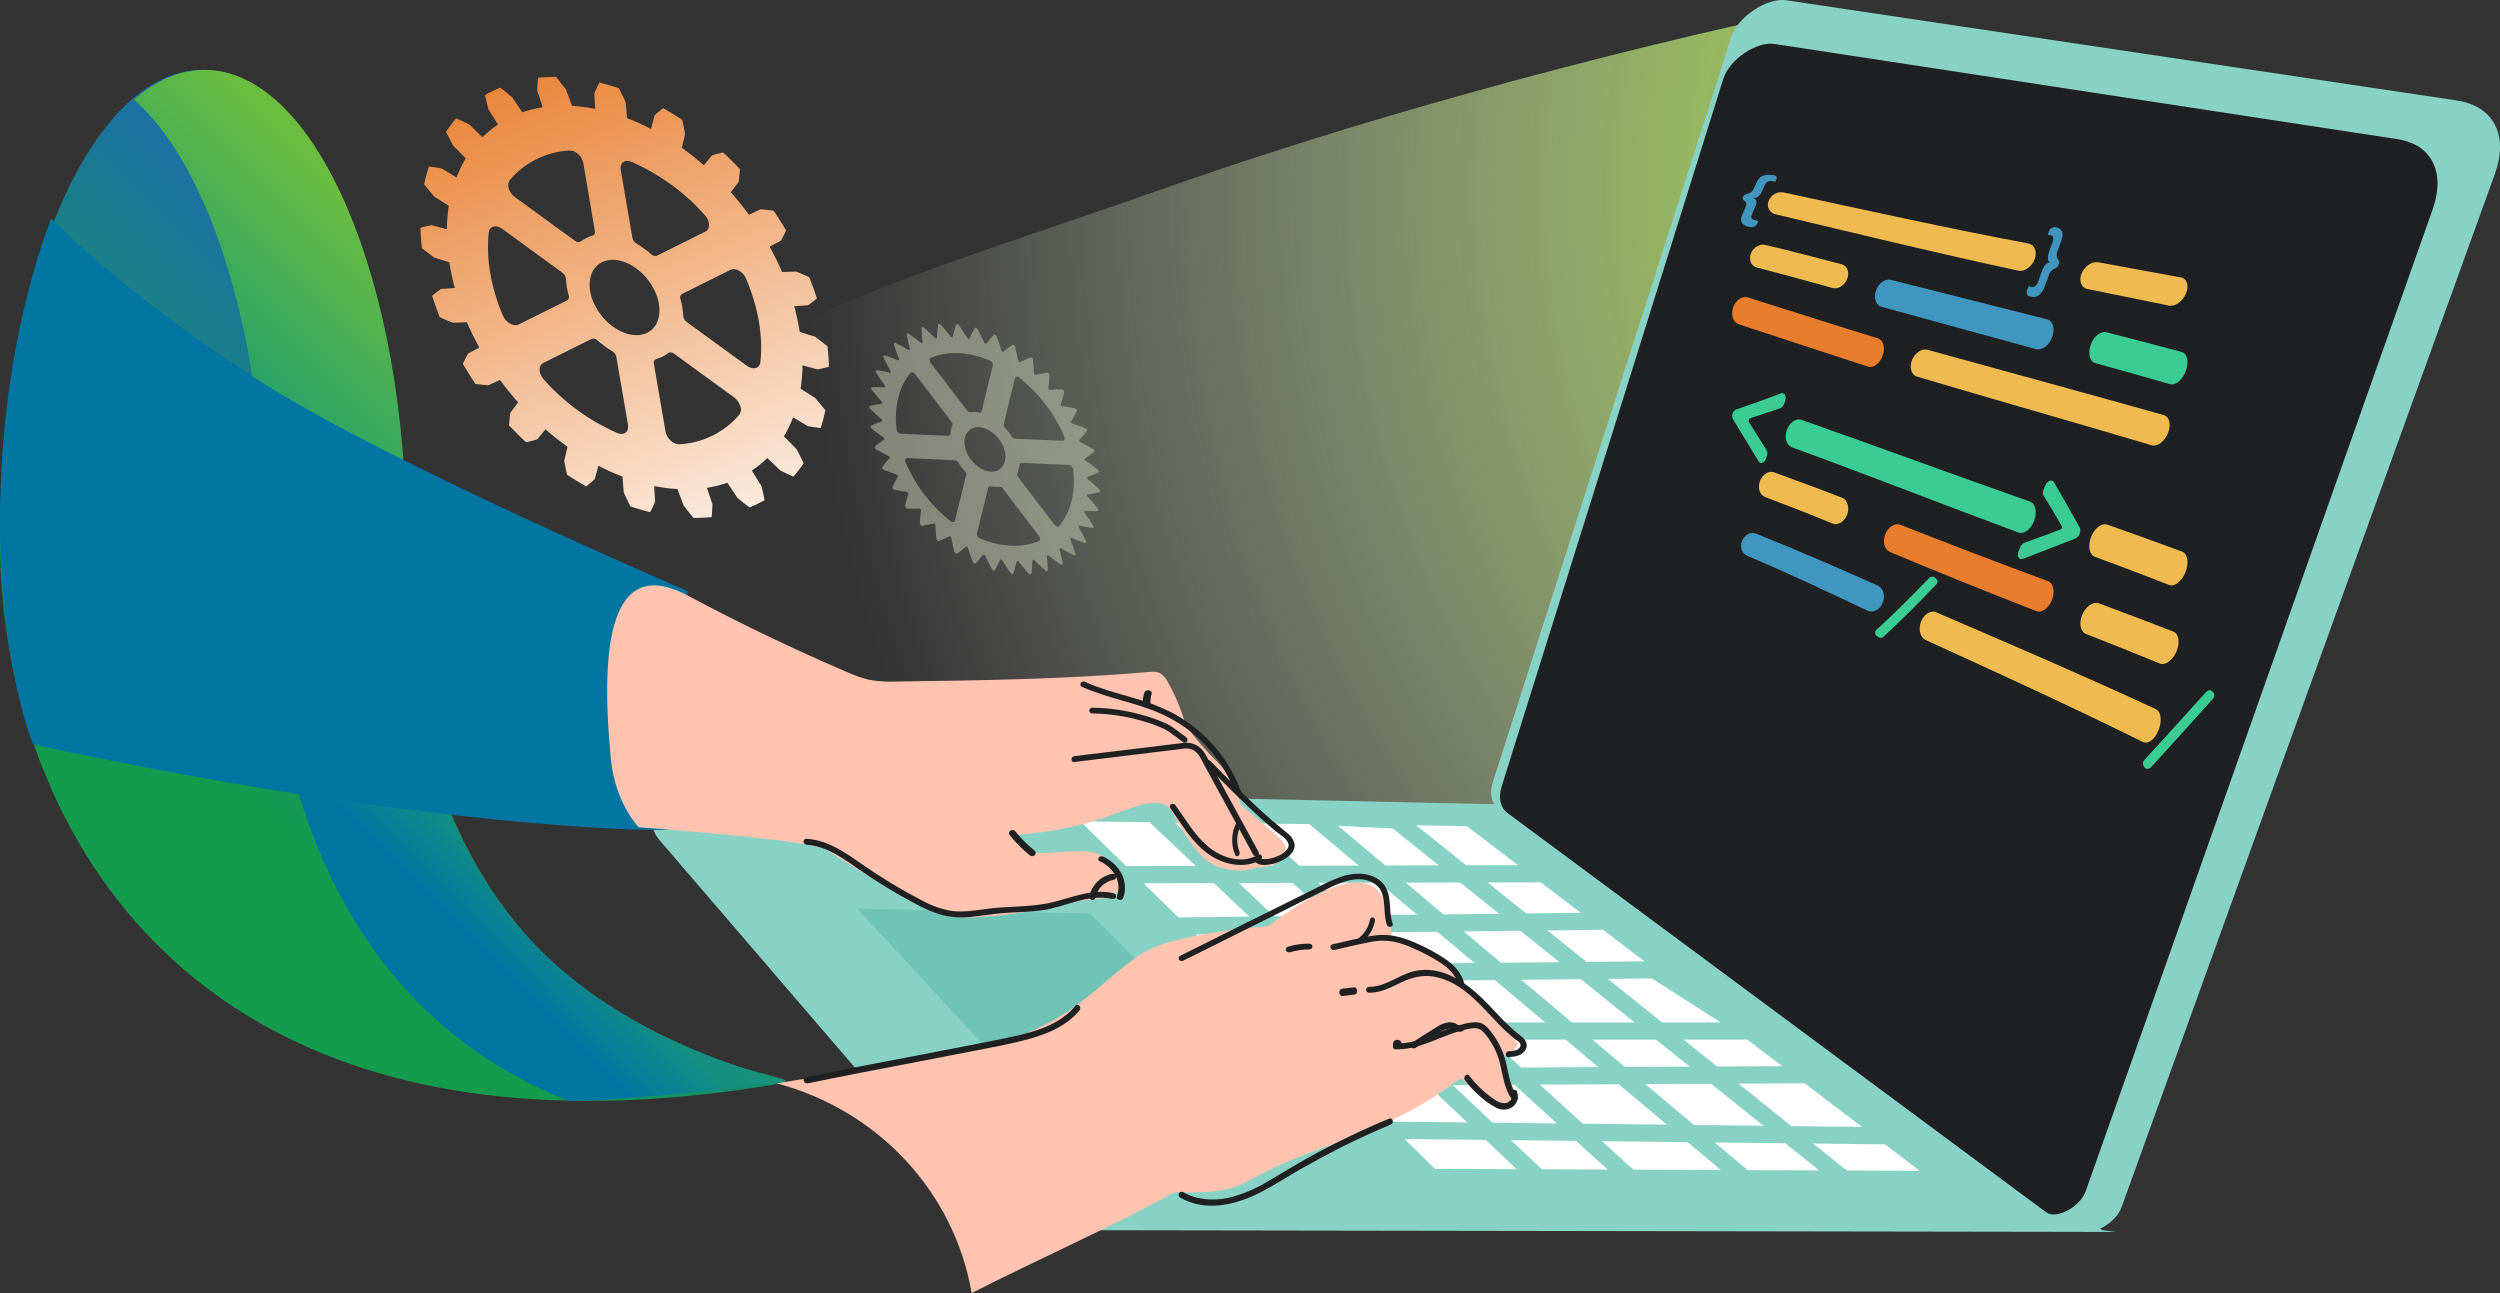 <svg width="290" height="150" viewBox="0 0 290 150" fill="none" xmlns="http://www.w3.org/2000/svg">
<rect x="0" y="0" width="290" height="150" fill="#333333" stroke="none"/>
<g id="laptop ">
<g id="Layer 2">
<path id="Vector" opacity="0.82" d="M210.29 1.014C210.29 1.014 172.896 8.502 134.724 21.967C96.552 35.431 71.467 40.697 79.021 63.144C84.015 77.976 84.274 116.424 101.157 114.053C151.586 106.971 98.103 113.305 98.103 113.305L126.344 132.021L227.856 132.77L210.29 1.014Z" fill="url(#paint0_radial_1388_64350)"/>
<path id="Vector_2" d="M245.463 142.905L123.67 142.7C121.135 142.727 118.625 142.213 116.316 141.195C114.007 140.178 111.956 138.681 110.305 136.81L76.518 97.474C74.298 94.894 76.387 91.142 79.999 91.217L176.818 93.369L243.876 142.7" fill="#87D2C5"/>
<path id="Vector_3" d="M90.987 26.395C90.847 26.182 90.679 25.882 90.495 25.591C90.31 25.3 90.121 25.015 89.984 24.798C89.846 24.582 89.739 24.445 89.739 24.445L88.978 24.346L88.246 24.273L86.885 24.911C86.885 24.911 86.758 24.742 86.567 24.493C86.376 24.245 86.13 23.903 85.859 23.581C85.339 22.924 84.776 22.303 84.776 22.303L85.679 21.101C85.679 21.101 85.743 20.719 85.77 20.374L85.83 19.623L85.536 19.309C85.36 19.119 85.115 18.877 84.874 18.635C84.634 18.392 84.381 18.144 84.19 17.977L83.876 17.688L83.235 17.835C82.911 17.916 82.594 18.015 82.594 18.015L81.65 19.168L81.258 18.832C81.028 18.628 80.707 18.375 80.388 18.12C80.069 17.866 79.737 17.627 79.495 17.443L79.092 17.137L79.472 15.543L79.316 14.732C79.23 14.317 79.138 13.903 79.138 13.903C79.028 13.822 78.914 13.747 78.796 13.678L78.033 13.198C77.477 12.858 76.914 12.539 76.914 12.539C76.914 12.539 76.661 12.735 76.416 12.949L75.933 13.375L75.517 14.959L75.395 14.897C75.294 14.837 75.189 14.783 75.081 14.736C74.819 14.615 74.478 14.438 74.122 14.275C73.766 14.112 73.43 13.974 73.168 13.87L72.734 13.704L72.58 11.865C72.58 11.865 72.395 11.457 72.201 11.051C72.006 10.645 71.802 10.245 71.802 10.245L71.452 10.13C71.238 10.054 70.954 9.968 70.667 9.884C70.381 9.8 70.097 9.718 69.884 9.669L69.519 9.573L69.22 10.207C69.065 10.52 68.946 10.826 68.946 10.826L69.042 12.622L68.626 12.551C68.367 12.493 68.03 12.457 67.693 12.408C67.356 12.359 67.014 12.324 66.77 12.298C66.634 12.28 66.496 12.271 66.354 12.266L65.647 10.373L65.082 9.648C64.791 9.28 64.495 8.913 64.495 8.913C64.495 8.913 64.358 8.908 64.159 8.913L63.455 8.938C62.925 8.967 62.412 9.008 62.412 9.008C62.412 9.008 62.367 9.371 62.352 9.764L62.319 10.518L62.955 12.435L62.85 12.45C62.781 12.459 62.687 12.478 62.571 12.502C62.346 12.551 62.046 12.607 61.745 12.681L60.94 12.905L60.587 13.029L59.422 11.284L58.726 10.704L58.009 10.16L57.736 10.293C57.573 10.376 57.34 10.458 57.127 10.577L56.531 10.873C56.44 10.917 56.353 10.967 56.27 11.024L56.45 11.85L56.644 12.665L57.76 14.442L57.467 14.65C57.293 14.781 57.046 14.943 56.828 15.134C56.524 15.377 56.234 15.636 55.958 15.909L54.448 14.445C54.448 14.445 54.065 14.249 53.695 14.075L52.935 13.731L52.731 13.96C52.58 14.124 52.442 14.298 52.318 14.482C52.177 14.66 52.035 14.84 51.908 15.033L51.739 15.292L52.136 16.067C52.334 16.468 52.548 16.867 52.548 16.867L54.029 18.373L53.838 18.698C53.719 18.888 53.586 19.166 53.451 19.438C53.315 19.71 53.196 19.999 53.105 20.214L52.954 20.573L51.246 19.553L50.498 19.416L49.746 19.319C49.746 19.319 49.699 19.439 49.648 19.632L49.442 20.338C49.311 20.854 49.201 21.383 49.201 21.383C49.201 21.383 49.485 21.749 49.791 22.114C50.097 22.48 50.388 22.821 50.388 22.821L52.063 23.877L52.04 23.989C52.027 24.061 52.011 24.165 52 24.29C51.973 24.541 51.927 24.872 51.898 25.216C51.868 25.56 51.851 25.899 51.845 26.163L51.842 26.591L50.087 26.121C50.087 26.121 49.75 26.184 49.422 26.258L48.771 26.423L48.784 26.791C48.785 27.007 48.813 27.312 48.829 27.604C48.845 27.896 48.869 28.199 48.896 28.422L48.941 28.8L50.368 29.883L52.123 30.426L52.198 30.888C52.237 31.163 52.322 31.534 52.398 31.901C52.473 32.268 52.57 32.648 52.63 32.939C52.662 33.097 52.703 33.254 52.754 33.407L51.145 33.522L50.631 33.903L50.121 34.313C50.121 34.313 50.169 34.47 50.254 34.703C50.339 34.935 50.434 35.244 50.541 35.549C50.772 36.155 50.998 36.783 50.998 36.783C50.998 36.783 51.375 36.965 51.769 37.131L52.524 37.437L54.158 37.385L54.212 37.512C54.248 37.595 54.297 37.71 54.365 37.848C54.495 38.123 54.657 38.499 54.841 38.863C55.025 39.227 55.22 39.582 55.363 39.875L55.613 40.323L54.298 41.014L53.978 41.607C53.818 41.916 53.688 42.214 53.688 42.214L53.909 42.58C54.047 42.796 54.215 43.096 54.405 43.387C54.594 43.677 54.776 43.965 54.916 44.179C55.055 44.393 55.156 44.533 55.156 44.533L55.908 44.626L56.64 44.699L57.993 44.072C57.993 44.072 58.118 44.236 58.308 44.487C58.497 44.739 58.75 45.077 59.02 45.398C59.541 46.056 60.101 46.675 60.101 46.675L59.203 47.876C59.203 47.876 59.139 48.258 59.11 48.606L59.047 49.355L59.377 49.684C59.554 49.873 59.794 50.116 60.039 50.358C60.285 50.6 60.533 50.849 60.721 51.013L61.034 51.303L61.691 51.142C62.016 51.061 62.327 50.957 62.327 50.957L63.276 49.803L63.668 50.139C63.896 50.347 64.217 50.599 64.536 50.854C64.855 51.109 65.186 51.347 65.429 51.532L65.832 51.837L65.452 53.431L65.594 54.237L65.774 55.063C65.885 55.144 65.999 55.219 66.117 55.288L66.877 55.771C67.433 56.111 67.994 56.428 67.994 56.428C67.994 56.428 68.251 56.231 68.501 56.016L68.984 55.59L69.423 54.028L69.543 54.093C69.644 54.154 69.749 54.207 69.857 54.254C70.117 54.377 70.462 54.549 70.818 54.712C71.175 54.875 71.508 55.016 71.77 55.115L72.204 55.285L72.355 57.123C72.355 57.123 72.538 57.533 72.733 57.939L73.134 58.747L73.486 58.86C73.7 58.935 73.987 59.024 74.27 59.101C74.553 59.178 74.843 59.269 75.054 59.321L75.421 59.414L75.719 58.809C75.872 58.494 75.993 58.19 75.993 58.19L75.881 56.382L76.311 56.463C76.569 56.516 76.907 56.557 77.243 56.606C77.58 56.655 77.911 56.682 78.167 56.7C78.422 56.717 78.583 56.731 78.583 56.731L79.29 58.624L79.849 59.35L80.442 60.084C80.442 60.084 80.576 60.087 80.776 60.08L81.506 60.06C82.036 60.032 82.55 59.991 82.55 59.991C82.55 59.991 82.592 59.626 82.612 59.233L82.643 58.48L82.001 56.589L82.107 56.571C82.201 56.562 82.293 56.546 82.384 56.523C82.609 56.473 82.911 56.414 83.213 56.346L84.017 56.121L84.368 55.995L85.538 57.744L86.237 58.322L86.954 58.865L87.233 58.746C87.396 58.663 87.638 58.575 87.842 58.463L88.439 58.166C88.53 58.124 88.617 58.073 88.697 58.013L88.519 57.189L88.323 56.373L87.211 54.59L87.504 54.381C87.681 54.253 87.928 54.091 88.146 53.899C88.451 53.658 88.741 53.399 89.015 53.125L90.514 54.576C90.514 54.576 90.899 54.769 91.267 54.945L92.029 55.287L92.231 55.06C92.341 54.92 92.495 54.727 92.644 54.538C92.792 54.363 92.928 54.179 93.053 53.988L93.223 53.729L92.827 52.92C92.628 52.519 92.414 52.12 92.414 52.12L90.931 50.616L91.12 50.289C91.242 50.102 91.371 49.821 91.507 49.549C91.643 49.278 91.761 48.989 91.855 48.775L92.004 48.415L93.714 49.437L94.448 49.563L95.198 49.658C95.198 49.658 95.245 49.538 95.296 49.345L95.502 48.639C95.633 48.123 95.745 47.592 95.745 47.592C95.745 47.592 95.461 47.23 95.162 46.873C94.862 46.517 94.565 46.167 94.565 46.167L92.866 45.097L92.886 44.983C92.899 44.916 92.915 44.812 92.928 44.684C92.955 44.428 93.001 44.097 93.031 43.758C93.061 43.419 93.078 43.074 93.083 42.811L93.084 42.381L94.841 42.853C94.841 42.853 95.178 42.79 95.506 42.711L96.16 42.548L96.146 42.181C96.145 41.965 96.116 41.662 96.1 41.37C96.084 41.078 96.059 40.775 96.03 40.55L95.986 40.177L95.281 39.612L94.543 39.051L92.768 38.506L92.693 38.044C92.651 37.767 92.571 37.396 92.49 37.029C92.41 36.662 92.315 36.281 92.258 35.991C92.227 35.833 92.188 35.676 92.139 35.522L93.746 35.41L94.259 35.024L94.767 34.617C94.767 34.617 94.722 34.462 94.636 34.225L94.349 33.378C94.118 32.773 93.876 32.158 93.876 32.158C93.876 32.158 93.505 31.976 93.109 31.813L92.353 31.502L90.719 31.554L90.665 31.427C90.634 31.344 90.584 31.228 90.516 31.091C90.383 30.813 90.225 30.439 90.041 30.075C89.857 29.712 89.656 29.352 89.517 29.066L89.266 28.613L90.581 27.922L90.901 27.334C91.059 27.023 91.191 26.723 91.191 26.723L90.987 26.395ZM72.006 19.716C71.891 19.026 72.32 18.563 72.958 18.681C73.05 18.701 73.14 18.729 73.227 18.765C76.504 20.192 79.419 22.308 81.765 24.963C82.293 25.544 82.404 26.335 82.023 26.727C81.968 26.779 81.906 26.823 81.839 26.858L76.205 29.66C76.091 29.699 75.967 29.704 75.85 29.674C75.733 29.645 75.627 29.583 75.545 29.496C75.017 29.027 74.442 28.61 73.828 28.253C73.709 28.181 73.606 28.086 73.526 27.973C73.446 27.861 73.391 27.733 73.363 27.599L72.006 19.716ZM59.021 21.86C58.96 21.697 58.94 21.522 58.962 21.35C58.984 21.178 59.048 21.013 59.147 20.87C59.995 19.87 61.044 19.052 62.229 18.465C63.414 17.878 64.71 17.535 66.037 17.458C66.629 17.407 67.324 17.934 67.589 18.635C67.626 18.731 67.653 18.83 67.668 18.932L69.004 26.807C69.036 26.911 69.027 27.023 68.977 27.12C68.927 27.217 68.841 27.291 68.737 27.328C68.239 27.468 67.774 27.7 67.366 28.011C67.266 28.071 67.148 28.098 67.03 28.087C66.912 28.075 66.802 28.026 66.715 27.947L59.734 22.866C59.394 22.611 59.142 22.26 59.011 21.861L59.021 21.86ZM75.524 32.977C76.979 35.236 76.777 37.753 75.078 38.6C73.379 39.447 70.821 38.303 69.366 36.045C67.911 33.787 68.118 31.269 69.817 30.422C71.525 29.564 74.073 30.714 75.526 32.97L75.524 32.977ZM58.332 36.611C56.934 33.31 56.371 29.954 56.694 26.977C56.757 26.34 57.342 26.081 57.985 26.389C58.078 26.433 58.167 26.485 58.251 26.543L65.247 31.64C65.36 31.721 65.454 31.824 65.522 31.943C65.591 32.062 65.633 32.194 65.645 32.33C65.678 32.983 65.787 33.631 65.969 34.26C66.014 34.363 66.021 34.478 65.988 34.584C65.956 34.691 65.885 34.783 65.79 34.843L60.156 37.645C59.662 37.891 58.903 37.556 58.499 36.901C58.44 36.809 58.388 36.712 58.345 36.611L58.332 36.611ZM72.849 49.288C72.962 49.977 72.538 50.439 71.897 50.318C71.804 50.301 71.713 50.274 71.626 50.237C68.342 48.799 65.422 46.671 63.071 44.005C62.547 43.418 62.434 42.631 62.823 42.24C62.877 42.189 62.938 42.145 63.005 42.111L68.634 39.31C68.749 39.27 68.874 39.265 68.993 39.295C69.111 39.325 69.218 39.389 69.299 39.479C69.832 39.956 70.413 40.38 71.031 40.746C71.152 40.816 71.255 40.911 71.335 41.023C71.415 41.136 71.469 41.264 71.494 41.398L72.849 49.288ZM85.883 47.117C85.944 47.279 85.965 47.454 85.943 47.626C85.921 47.797 85.858 47.961 85.759 48.104C84.908 49.111 83.853 49.935 82.662 50.525C81.47 51.115 80.166 51.459 78.832 51.536C78.239 51.582 77.542 51.052 77.28 50.358C77.247 50.26 77.219 50.161 77.198 50.06L75.849 42.179C75.817 42.075 75.826 41.963 75.874 41.866C75.923 41.768 76.007 41.693 76.111 41.654C76.626 41.517 77.107 41.278 77.523 40.951C77.624 40.89 77.743 40.863 77.862 40.875C77.98 40.887 78.091 40.937 78.177 41.016L85.175 46.111C85.506 46.365 85.748 46.713 85.869 47.107L85.883 47.117ZM86.549 32.345C87.963 35.653 88.532 39.018 88.206 42.005C88.143 42.642 87.558 42.901 86.91 42.594C86.818 42.55 86.731 42.498 86.649 42.439L79.651 37.345C79.54 37.263 79.447 37.16 79.379 37.042C79.311 36.923 79.269 36.792 79.256 36.657C79.225 35.99 79.115 35.328 78.928 34.686C78.882 34.583 78.875 34.468 78.908 34.361C78.941 34.255 79.012 34.163 79.108 34.102L84.737 31.301C85.231 31.056 85.99 31.391 86.393 32.041C86.452 32.132 86.503 32.228 86.545 32.328L86.549 32.345Z" fill="url(#paint1_linear_1388_64350)"/>
<path id="Vector_4" opacity="0.5" d="M122.007 45.216L121.783 45.228C121.757 45.222 121.734 45.21 121.713 45.195C121.692 45.179 121.675 45.159 121.663 45.137C121.626 45.097 121.605 45.046 121.602 44.993L121.637 44.762C121.657 44.623 121.675 44.436 121.694 44.247C121.734 43.869 121.75 43.469 121.75 43.469C121.742 43.408 121.712 43.352 121.665 43.311C121.628 43.264 121.573 43.234 121.513 43.227C121.513 43.227 121.161 43.27 120.817 43.337C120.473 43.404 120.152 43.492 120.152 43.492C120.127 43.492 120.102 43.486 120.08 43.476C120.057 43.466 120.037 43.451 120.02 43.432C119.979 43.396 119.95 43.347 119.937 43.294C119.937 43.294 119.932 42.904 119.905 42.498L119.858 41.934L119.829 41.677C119.808 41.618 119.771 41.567 119.722 41.529C119.672 41.492 119.612 41.469 119.549 41.465L119.35 41.535C119.229 41.586 119.072 41.648 118.921 41.715L118.509 41.907L118.328 42.001C118.305 42.007 118.28 42.006 118.256 42C118.233 41.994 118.212 41.982 118.195 41.966C118.149 41.935 118.115 41.891 118.098 41.839C118.098 41.839 118.029 41.428 117.932 41.013C117.835 40.597 117.729 40.171 117.729 40.171C117.71 40.117 117.674 40.071 117.626 40.039C117.577 40.008 117.52 39.992 117.462 39.995C117.462 39.995 117.18 40.175 116.921 40.373C116.791 40.469 116.662 40.575 116.568 40.655L116.414 40.786C116.394 40.797 116.371 40.802 116.348 40.8C116.325 40.797 116.304 40.788 116.286 40.773C116.238 40.746 116.198 40.705 116.173 40.656C116.173 40.656 116.142 40.553 116.09 40.398C116.038 40.243 115.969 40.031 115.904 39.813C115.839 39.596 115.748 39.389 115.685 39.23L115.582 38.97C115.557 38.919 115.515 38.878 115.462 38.854C115.41 38.831 115.351 38.826 115.295 38.841C115.295 38.841 115.06 39.075 114.847 39.339L114.437 39.857C114.42 39.87 114.4 39.878 114.378 39.88C114.357 39.881 114.336 39.877 114.317 39.867C114.266 39.851 114.223 39.818 114.194 39.774C114.194 39.774 114.007 39.365 113.799 38.955C113.591 38.544 113.361 38.139 113.361 38.139C113.345 38.112 113.325 38.088 113.3 38.069C113.275 38.05 113.246 38.036 113.215 38.028C113.194 38.017 113.168 38.012 113.144 38.016C113.119 38.019 113.096 38.031 113.079 38.048C113.079 38.048 112.896 38.353 112.743 38.654C112.668 38.805 112.58 38.973 112.54 39.081L112.455 39.278C112.442 39.295 112.424 39.307 112.404 39.314C112.383 39.32 112.361 39.321 112.341 39.315C112.29 39.299 112.247 39.266 112.218 39.222L112.066 38.978C111.977 38.83 111.852 38.638 111.721 38.446C111.591 38.254 111.458 38.059 111.357 37.916L111.185 37.675C111.079 37.594 110.964 37.569 110.906 37.649L110.833 37.859C110.793 37.989 110.737 38.15 110.694 38.335C110.59 38.699 110.523 39.043 110.523 39.043C110.517 39.062 110.503 39.078 110.485 39.088C110.467 39.098 110.446 39.102 110.426 39.098C110.401 39.098 110.376 39.093 110.353 39.083C110.33 39.073 110.31 39.059 110.293 39.041C110.293 39.041 110.008 38.682 109.705 38.324C109.553 38.142 109.4 37.968 109.282 37.839L109.083 37.621C109.063 37.601 109.039 37.586 109.012 37.577C108.985 37.568 108.956 37.565 108.927 37.569C108.904 37.568 108.881 37.575 108.862 37.589C108.843 37.603 108.829 37.623 108.823 37.645L108.794 37.885C108.774 38.029 108.755 38.223 108.74 38.411L108.704 38.938L108.696 39.181C108.696 39.202 108.689 39.222 108.676 39.239C108.663 39.255 108.644 39.267 108.624 39.272C108.6 39.276 108.575 39.274 108.552 39.267C108.529 39.26 108.507 39.248 108.489 39.232L108.287 39.029C108.163 38.904 107.996 38.746 107.83 38.594C107.492 38.28 107.136 37.978 107.136 37.978C107.115 37.96 107.09 37.948 107.063 37.943C107.037 37.939 107.009 37.941 106.983 37.95C106.96 37.957 106.939 37.971 106.925 37.99C106.91 38.009 106.901 38.032 106.9 38.056C106.9 38.056 106.909 38.462 106.941 38.863C106.973 39.264 107.027 39.678 107.027 39.678C107.027 39.699 107.02 39.719 107.007 39.736C106.994 39.752 106.975 39.764 106.955 39.769C106.933 39.777 106.91 39.78 106.887 39.777C106.865 39.774 106.844 39.765 106.826 39.751L106.115 39.211C105.952 39.082 105.781 38.961 105.604 38.85L105.384 38.682C105.361 38.67 105.336 38.664 105.31 38.665C105.284 38.665 105.259 38.673 105.237 38.686C105.215 38.697 105.198 38.715 105.186 38.737C105.175 38.758 105.17 38.782 105.173 38.806L105.218 39.066C105.248 39.227 105.289 39.435 105.342 39.635L105.548 40.466C105.554 40.487 105.552 40.509 105.544 40.529C105.536 40.549 105.522 40.566 105.504 40.578C105.487 40.592 105.466 40.6 105.445 40.603C105.423 40.605 105.401 40.601 105.382 40.592C105.382 40.592 105.015 40.371 104.629 40.162C104.436 40.055 104.244 39.958 104.111 39.889L103.867 39.774C103.831 39.763 103.792 39.767 103.759 39.784C103.726 39.801 103.7 39.829 103.688 39.864C103.68 39.889 103.679 39.916 103.685 39.941L103.771 40.206C103.823 40.366 103.898 40.578 103.968 40.8C104.039 41.022 104.128 41.214 104.188 41.37C104.222 41.458 104.255 41.546 104.293 41.628C104.302 41.649 104.304 41.672 104.3 41.695C104.295 41.717 104.285 41.738 104.269 41.755C104.257 41.773 104.24 41.786 104.22 41.792C104.2 41.799 104.179 41.799 104.159 41.792C104.159 41.792 103.776 41.625 103.391 41.483C103.006 41.342 102.611 41.219 102.611 41.219C102.588 41.215 102.564 41.218 102.542 41.228C102.52 41.237 102.502 41.253 102.489 41.272C102.474 41.295 102.464 41.321 102.461 41.347C102.457 41.374 102.461 41.401 102.47 41.426C102.47 41.426 102.669 41.848 102.881 42.253C102.985 42.456 103.093 42.653 103.177 42.806L103.32 43.057C103.357 43.151 103.32 43.238 103.24 43.248L103.226 43.238L102.985 43.179C102.845 43.148 102.654 43.105 102.465 43.068C102.275 43.03 102.076 42.994 101.936 42.972L101.693 42.934C101.669 42.934 101.646 42.942 101.627 42.956C101.607 42.97 101.593 42.99 101.586 43.013C101.577 43.039 101.573 43.067 101.574 43.095C101.576 43.123 101.584 43.151 101.596 43.175C101.596 43.175 101.659 43.272 101.754 43.423C101.849 43.575 101.973 43.763 102.106 43.957C102.372 44.345 102.645 44.713 102.645 44.713C102.661 44.733 102.67 44.757 102.673 44.781C102.676 44.806 102.673 44.831 102.663 44.855C102.665 44.875 102.658 44.895 102.646 44.91C102.633 44.926 102.615 44.937 102.595 44.941C102.595 44.941 102.229 44.911 101.858 44.904C101.67 44.899 101.491 44.905 101.355 44.907L101.125 44.915C101.103 44.922 101.085 44.935 101.071 44.953C101.057 44.971 101.048 44.992 101.046 45.014C101.039 45.043 101.038 45.072 101.044 45.1C101.049 45.129 101.06 45.156 101.077 45.179C101.077 45.179 101.149 45.275 101.262 45.409C101.375 45.544 101.529 45.727 101.681 45.904C101.832 46.081 101.987 46.252 102.102 46.379C102.216 46.506 102.3 46.592 102.3 46.592C102.317 46.612 102.33 46.635 102.337 46.66C102.345 46.684 102.347 46.71 102.343 46.736C102.344 46.757 102.337 46.778 102.324 46.794C102.311 46.811 102.292 46.823 102.271 46.827L102.05 46.864C101.918 46.878 101.746 46.908 101.571 46.943C101.231 47.004 100.89 47.091 100.89 47.091C100.868 47.102 100.85 47.121 100.839 47.144C100.829 47.166 100.826 47.191 100.832 47.215C100.832 47.278 100.854 47.338 100.893 47.386C100.893 47.386 101.228 47.716 101.565 48.025C101.903 48.334 102.253 48.627 102.253 48.627C102.291 48.666 102.313 48.717 102.314 48.771C102.319 48.792 102.318 48.814 102.31 48.834C102.302 48.854 102.288 48.872 102.269 48.884C102.269 48.884 101.958 48.989 101.639 49.114C101.32 49.24 101.022 49.391 101.022 49.391C101.005 49.41 100.992 49.432 100.986 49.457C100.98 49.482 100.98 49.508 100.987 49.532C100.996 49.593 101.023 49.648 101.065 49.694L101.778 50.235C101.936 50.362 102.103 50.478 102.277 50.583L102.495 50.749C102.54 50.782 102.571 50.83 102.58 50.885C102.59 50.905 102.593 50.928 102.589 50.95C102.585 50.973 102.574 50.993 102.558 51.009L102.384 51.121C102.259 51.2 102.133 51.286 102.013 51.376C101.748 51.569 101.493 51.784 101.493 51.784C101.473 51.837 101.47 51.896 101.485 51.95C101.501 52.005 101.533 52.053 101.579 52.089C101.579 52.089 101.964 52.315 102.343 52.514C102.723 52.714 103.1 52.898 103.1 52.898C103.125 52.912 103.146 52.93 103.162 52.952C103.179 52.973 103.191 52.998 103.197 53.025C103.209 53.046 103.215 53.069 103.215 53.093C103.215 53.117 103.208 53.141 103.196 53.162L103.055 53.307L102.752 53.645L102.335 54.171C102.327 54.198 102.324 54.227 102.327 54.255C102.331 54.283 102.339 54.31 102.353 54.335C102.375 54.395 102.417 54.446 102.472 54.479C102.472 54.479 102.571 54.518 102.715 54.579C102.86 54.64 103.056 54.714 103.252 54.778C103.647 54.923 104.018 55.032 104.018 55.032C104.069 55.056 104.109 55.098 104.131 55.149C104.146 55.169 104.155 55.193 104.159 55.217C104.163 55.242 104.161 55.267 104.154 55.291C104.154 55.291 103.979 55.574 103.814 55.879C103.649 56.184 103.516 56.504 103.516 56.504C103.508 56.564 103.523 56.624 103.557 56.673C103.584 56.728 103.63 56.773 103.687 56.798C103.687 56.798 104.067 56.883 104.465 56.946C104.65 56.984 104.854 57.02 104.982 57.033L105.217 57.065C105.243 57.072 105.268 57.084 105.29 57.1C105.311 57.116 105.329 57.137 105.343 57.16C105.359 57.18 105.372 57.203 105.379 57.228C105.386 57.252 105.389 57.278 105.386 57.304L105.31 57.513C105.268 57.64 105.212 57.806 105.168 57.981C105.069 58.327 104.985 58.693 104.985 58.693C104.991 58.757 105.015 58.817 105.054 58.868C105.093 58.918 105.145 58.957 105.206 58.981C105.206 58.981 105.589 59.006 105.954 59.008C106.134 59.012 106.313 59.006 106.452 59.001L106.673 58.987C106.721 59 106.764 59.026 106.798 59.062C106.831 59.098 106.853 59.143 106.861 59.191L106.85 59.205L106.818 59.438C106.799 59.575 106.777 59.762 106.76 59.953C106.72 60.331 106.704 60.731 106.704 60.731C106.715 60.793 106.743 60.85 106.787 60.896C106.83 60.941 106.886 60.973 106.949 60.988C106.949 60.988 107.301 60.944 107.642 60.875C107.983 60.806 108.309 60.722 108.309 60.722C108.334 60.722 108.359 60.727 108.382 60.737C108.405 60.748 108.425 60.763 108.441 60.782C108.483 60.818 108.512 60.867 108.524 60.92C108.524 60.92 108.529 61.31 108.556 61.717C108.572 61.923 108.587 62.13 108.603 62.28L108.633 62.537C108.65 62.599 108.687 62.653 108.738 62.693C108.758 62.714 108.782 62.73 108.809 62.74C108.837 62.751 108.866 62.756 108.895 62.754L109.094 62.684C109.212 62.636 109.372 62.571 109.523 62.504L109.935 62.311L110.116 62.218C110.139 62.213 110.164 62.214 110.187 62.22C110.21 62.226 110.232 62.237 110.249 62.253C110.298 62.283 110.333 62.328 110.349 62.382C110.349 62.382 110.415 62.791 110.512 63.206C110.609 63.621 110.717 64.05 110.717 64.05C110.739 64.11 110.782 64.16 110.839 64.191C110.86 64.207 110.885 64.219 110.911 64.225C110.938 64.23 110.966 64.23 110.992 64.223C110.992 64.223 111.276 64.04 111.538 63.844C111.668 63.748 111.794 63.639 111.889 63.565L112.042 63.428C112.063 63.42 112.086 63.417 112.109 63.42C112.132 63.422 112.154 63.431 112.173 63.444C112.223 63.468 112.261 63.51 112.281 63.562L112.366 63.821C112.416 63.974 112.487 64.184 112.553 64.406C112.618 64.629 112.709 64.826 112.771 64.985L112.877 65.247C112.902 65.298 112.943 65.338 112.995 65.361C113.047 65.385 113.106 65.389 113.161 65.374C113.161 65.374 113.396 65.14 113.607 64.879L114.017 64.361C114.034 64.347 114.054 64.339 114.076 64.337C114.098 64.334 114.12 64.338 114.139 64.348C114.165 64.354 114.189 64.366 114.211 64.382C114.232 64.398 114.249 64.418 114.262 64.441C114.262 64.441 114.452 64.847 114.662 65.26C114.873 65.672 115.098 66.073 115.098 66.073C115.131 66.126 115.183 66.165 115.243 66.184C115.266 66.196 115.292 66.2 115.317 66.196C115.343 66.192 115.366 66.181 115.385 66.163C115.385 66.163 115.568 65.858 115.715 65.558C115.791 65.42 115.859 65.277 115.919 65.132L116.005 64.931C116.053 64.871 116.154 64.885 116.232 64.962L116.382 65.208L116.728 65.738L117.093 66.272C117.195 66.416 117.267 66.511 117.267 66.511C117.285 66.534 117.308 66.552 117.334 66.565C117.36 66.578 117.389 66.585 117.418 66.586C117.44 66.592 117.463 66.591 117.485 66.584C117.506 66.576 117.525 66.562 117.537 66.543L117.609 66.327C117.652 66.2 117.71 66.036 117.753 65.851C117.858 65.487 117.922 65.146 117.922 65.146C117.93 65.127 117.944 65.111 117.962 65.101C117.98 65.09 118.001 65.086 118.021 65.088C118.046 65.088 118.071 65.093 118.094 65.103C118.117 65.114 118.137 65.129 118.153 65.148C118.153 65.148 118.438 65.507 118.741 65.865C118.895 66.049 119.048 66.218 119.166 66.352L119.362 66.568C119.466 66.646 119.584 66.638 119.628 66.548L119.657 66.308L119.711 65.782L119.747 65.255L119.755 65.013C119.756 64.993 119.763 64.973 119.775 64.957C119.788 64.941 119.805 64.93 119.825 64.924C119.849 64.919 119.873 64.921 119.896 64.927C119.919 64.934 119.939 64.946 119.957 64.962L120.161 65.162C120.286 65.287 120.452 65.445 120.621 65.599C120.956 65.911 121.31 66.216 121.31 66.216C121.332 66.233 121.357 66.244 121.384 66.248C121.411 66.252 121.439 66.25 121.465 66.241C121.489 66.236 121.51 66.222 121.524 66.204C121.539 66.185 121.547 66.162 121.546 66.138C121.546 66.138 121.536 65.727 121.504 65.326C121.472 64.925 121.421 64.513 121.421 64.513C121.423 64.493 121.43 64.473 121.443 64.457C121.456 64.441 121.474 64.428 121.494 64.422C121.515 64.414 121.538 64.412 121.561 64.415C121.583 64.418 121.604 64.427 121.623 64.44L122.336 64.982C122.498 65.111 122.668 65.231 122.844 65.341C122.925 65.386 123 65.443 123.065 65.509C123.088 65.523 123.115 65.529 123.142 65.528C123.17 65.527 123.196 65.517 123.218 65.501C123.24 65.49 123.258 65.472 123.269 65.451C123.28 65.43 123.285 65.405 123.282 65.381L123.234 65.119C123.205 64.964 123.164 64.755 123.11 64.546L122.901 63.713C122.895 63.692 122.897 63.67 122.905 63.65C122.913 63.63 122.927 63.612 122.945 63.6C122.962 63.586 122.983 63.578 123.005 63.577C123.028 63.575 123.049 63.58 123.068 63.592C123.068 63.592 123.435 63.813 123.818 64.019C124.011 64.126 124.203 64.223 124.344 64.299L124.587 64.417C124.605 64.423 124.624 64.425 124.642 64.423C124.661 64.421 124.68 64.416 124.697 64.408C124.714 64.399 124.729 64.387 124.741 64.373C124.753 64.358 124.762 64.342 124.768 64.324C124.776 64.301 124.777 64.277 124.769 64.254L124.681 63.992C124.628 63.832 124.551 63.618 124.483 63.398L124.263 62.828C124.206 62.673 124.158 62.57 124.158 62.57C124.151 62.549 124.149 62.527 124.153 62.505C124.156 62.483 124.165 62.462 124.178 62.443C124.191 62.427 124.209 62.415 124.229 62.409C124.249 62.403 124.27 62.403 124.29 62.409C124.29 62.409 124.673 62.576 125.06 62.715C125.447 62.853 125.838 62.982 125.838 62.982C125.862 62.987 125.887 62.985 125.909 62.974C125.932 62.964 125.95 62.946 125.96 62.924C125.978 62.903 125.989 62.878 125.992 62.852C125.996 62.825 125.991 62.798 125.98 62.775C125.98 62.775 125.778 62.351 125.568 61.948C125.465 61.745 125.359 61.545 125.271 61.389L125.129 61.144C125.092 61.045 125.132 60.96 125.215 60.952L125.453 61.013C125.593 61.044 125.784 61.087 125.975 61.122C126.167 61.157 126.362 61.198 126.504 61.217L126.745 61.258C126.769 61.26 126.794 61.253 126.813 61.239C126.833 61.224 126.847 61.203 126.852 61.18C126.864 61.154 126.869 61.126 126.868 61.098C126.867 61.07 126.859 61.043 126.844 61.019L126.687 60.771C126.593 60.624 126.468 60.431 126.332 60.235C126.066 59.847 125.798 59.479 125.798 59.479C125.772 59.437 125.764 59.386 125.775 59.338C125.776 59.318 125.783 59.298 125.795 59.282C125.808 59.266 125.826 59.255 125.845 59.249C125.845 59.249 126.211 59.279 126.582 59.285C126.77 59.291 126.947 59.288 127.089 59.284L127.313 59.278C127.337 59.272 127.359 59.259 127.374 59.239C127.389 59.22 127.397 59.197 127.396 59.172C127.405 59.144 127.406 59.115 127.401 59.086C127.395 59.058 127.383 59.031 127.366 59.007C127.366 59.007 127.293 58.912 127.178 58.776C127.062 58.639 126.913 58.459 126.762 58.282C126.611 58.106 126.455 57.934 126.341 57.807C126.226 57.681 126.142 57.594 126.142 57.594C126.11 57.554 126.095 57.502 126.099 57.451C126.1 57.43 126.108 57.41 126.121 57.394C126.134 57.378 126.151 57.366 126.171 57.359L126.389 57.334C126.521 57.319 126.69 57.292 126.868 57.254C127.207 57.193 127.549 57.106 127.549 57.106C127.572 57.095 127.59 57.077 127.6 57.054C127.611 57.032 127.613 57.006 127.607 56.982C127.61 56.95 127.606 56.919 127.595 56.889C127.585 56.859 127.569 56.832 127.548 56.808C127.548 56.808 127.21 56.477 126.873 56.167C126.536 55.858 126.183 55.568 126.183 55.568C126.146 55.528 126.125 55.478 126.122 55.424C126.119 55.403 126.121 55.382 126.129 55.362C126.137 55.342 126.15 55.325 126.167 55.311C126.167 55.311 126.483 55.206 126.797 55.081C127.111 54.955 127.405 54.798 127.405 54.798C127.425 54.781 127.44 54.758 127.446 54.733C127.452 54.707 127.451 54.681 127.441 54.657C127.438 54.594 127.41 54.536 127.363 54.495L126.641 53.947C126.465 53.813 126.286 53.677 126.137 53.6L125.919 53.434C125.882 53.405 125.855 53.366 125.843 53.321C125.83 53.276 125.832 53.229 125.848 53.185L125.859 53.171L126.033 53.064C126.133 52.989 126.274 52.906 126.404 52.809C126.666 52.614 126.924 52.401 126.924 52.401C126.939 52.378 126.947 52.351 126.95 52.324C126.952 52.296 126.948 52.268 126.937 52.243C126.921 52.181 126.884 52.126 126.832 52.087C126.832 52.087 126.447 51.861 126.067 51.662C125.688 51.462 125.308 51.276 125.308 51.276C125.262 51.245 125.228 51.201 125.211 51.149C125.202 51.127 125.197 51.105 125.198 51.081C125.198 51.058 125.204 51.035 125.214 51.014L125.356 50.864C125.432 50.767 125.55 50.657 125.659 50.531C125.768 50.405 125.867 50.268 125.946 50.169L126.075 50.005C126.087 49.946 126.08 49.885 126.055 49.83C126.031 49.775 125.99 49.729 125.938 49.697C125.938 49.697 125.842 49.655 125.695 49.597C125.549 49.539 125.354 49.462 125.161 49.395C124.769 49.257 124.393 49.144 124.393 49.144C124.344 49.116 124.305 49.076 124.28 49.027C124.255 48.985 124.247 48.935 124.26 48.888C124.26 48.888 124.435 48.604 124.597 48.297C124.759 47.99 124.897 47.669 124.897 47.669C124.902 47.639 124.901 47.609 124.894 47.58C124.887 47.551 124.874 47.524 124.856 47.5C124.829 47.445 124.783 47.4 124.726 47.375C124.726 47.375 124.344 47.293 123.948 47.227C123.756 47.193 123.559 47.154 123.431 47.14L123.196 47.108C123.17 47.102 123.145 47.09 123.123 47.073C123.102 47.057 123.084 47.036 123.07 47.013C123.057 46.989 123.049 46.963 123.046 46.936C123.044 46.909 123.047 46.882 123.056 46.856L123.129 46.65C123.174 46.52 123.229 46.353 123.274 46.178C123.384 45.819 123.454 45.464 123.454 45.464C123.45 45.4 123.427 45.338 123.387 45.288C123.348 45.237 123.293 45.199 123.231 45.18C123.231 45.18 122.851 45.157 122.491 45.154C122.331 45.185 122.169 45.206 122.007 45.216ZM107.958 42.083C107.806 41.884 107.801 41.636 107.945 41.533L107.988 41.507C109.946 40.684 112.374 40.79 114.822 41.821C114.927 41.865 115.017 41.94 115.08 42.034C115.143 42.128 115.176 42.238 115.176 42.352C115.179 42.372 115.176 42.393 115.169 42.412L113.874 47.694C113.861 47.752 113.826 47.803 113.776 47.836C113.727 47.87 113.666 47.883 113.607 47.873C113.607 47.873 113.607 47.873 113.593 47.862C113.257 47.794 112.911 47.779 112.569 47.816C112.491 47.816 112.414 47.797 112.346 47.762C112.277 47.726 112.219 47.674 112.176 47.611L107.958 42.083ZM104.009 49.819C103.694 47.212 104.266 44.888 105.613 43.264C105.646 43.228 105.69 43.202 105.737 43.188C105.785 43.175 105.835 43.176 105.883 43.19C105.997 43.229 106.095 43.303 106.162 43.402L110.375 48.925C110.424 48.983 110.459 49.052 110.474 49.126C110.49 49.199 110.487 49.276 110.465 49.349C110.336 49.664 110.255 49.995 110.224 50.332C110.224 50.362 110.218 50.392 110.206 50.419C110.194 50.447 110.176 50.472 110.154 50.493C110.132 50.514 110.106 50.531 110.078 50.541C110.05 50.552 110.019 50.558 109.989 50.557L104.483 50.312C104.371 50.296 104.267 50.247 104.184 50.172C104.101 50.098 104.041 50.001 104.013 49.894L103.999 49.821L104.009 49.819ZM110.774 60.368C110.766 60.416 110.743 60.46 110.708 60.494C110.673 60.528 110.628 60.55 110.579 60.557C110.463 60.566 110.349 60.53 110.26 60.457C107.966 58.633 106.17 56.277 105.031 53.598C104.984 53.495 104.981 53.378 105.021 53.271C105.043 53.228 105.077 53.191 105.12 53.168C105.163 53.144 105.212 53.134 105.261 53.138L110.775 53.394C110.855 53.404 110.931 53.432 110.997 53.476C111.063 53.52 111.118 53.579 111.156 53.648C111.381 54.016 111.641 54.362 111.933 54.681C111.989 54.736 112.032 54.804 112.057 54.879C112.081 54.954 112.088 55.034 112.075 55.112L110.774 60.368ZM120.532 62.18C120.614 62.278 120.657 62.402 120.654 62.529C120.654 62.578 120.641 62.626 120.615 62.667C120.589 62.709 120.552 62.742 120.508 62.764C118.553 63.59 116.13 63.483 113.68 62.455C113.574 62.41 113.485 62.335 113.421 62.241C113.358 62.147 113.324 62.036 113.322 61.922L113.335 61.861L114.628 56.582C114.642 56.524 114.678 56.474 114.728 56.441C114.778 56.408 114.839 56.395 114.898 56.405L114.912 56.416C115.247 56.48 115.592 56.495 115.933 56.46C116.011 56.459 116.087 56.477 116.155 56.512C116.223 56.548 116.281 56.6 116.323 56.663L120.532 62.18ZM115.999 54.413C115.113 55.07 113.608 54.606 112.635 53.334C111.662 52.063 111.62 50.515 112.516 49.852C113.412 49.188 114.905 49.661 115.88 50.93C116.836 52.189 116.887 53.748 115.994 54.409L115.999 54.413ZM124.481 54.443C124.79 57.051 124.224 59.374 122.877 60.998C122.843 61.035 122.799 61.06 122.751 61.073C122.703 61.086 122.652 61.085 122.604 61.071C122.484 61.031 122.381 60.952 122.311 60.848L118.101 55.327C118.052 55.268 118.019 55.199 118.003 55.125C117.988 55.05 117.991 54.974 118.013 54.9C118.147 54.588 118.227 54.257 118.251 53.92C118.253 53.86 118.278 53.802 118.323 53.76C118.367 53.718 118.426 53.695 118.487 53.695L123.99 53.937C124.102 53.955 124.206 54.005 124.29 54.08C124.373 54.156 124.432 54.253 124.46 54.361C124.468 54.384 124.472 54.408 124.472 54.432L124.481 54.443ZM123.467 50.671C123.56 50.893 123.487 51.099 123.3 51.125C123.28 51.13 123.26 51.131 123.24 51.128L117.735 50.889C117.656 50.877 117.582 50.849 117.516 50.805C117.451 50.762 117.396 50.704 117.356 50.637C117.132 50.267 116.871 49.921 116.577 49.602C116.521 49.547 116.479 49.48 116.455 49.405C116.43 49.331 116.424 49.252 116.436 49.175L117.728 43.891C117.776 43.701 117.981 43.639 118.181 43.76L118.24 43.805C120.534 45.628 122.33 47.984 123.468 50.663L123.467 50.671Z" fill="#CBD1B6"/>
</g>
<g id="Layer 3">
<path id="Vector_5" opacity="0.63" d="M0 62.874C0 93.122 19.811 137.132 89.236 125.913C102.033 123.854 46.203 128.158 46.971 62.874C47.322 32.629 36.459 8.108 23.486 8.108C10.513 8.108 0 32.632 0 62.874Z" fill="url(#paint2_linear_1388_64350)"/>
<path id="Vector_6" d="M30.76 62.893C30.76 39.382 24.429 19.331 15.535 11.559C18.087 9.334 20.838 8.108 23.732 8.108C36.682 8.108 47.151 32.639 47.151 62.896C47.151 93.153 56.251 115.861 91.142 125.402C84.842 126.525 66.733 128.018 65.778 127.644C36.983 116.046 30.76 86.407 30.76 62.893Z" fill="url(#paint3_linear_1388_64350)"/>
<path id="Vector_7" d="M207.235 0.034L284.981 11.654C289.267 12.294 291.028 15.691 289.404 20.183L246.087 140.07C245.383 141.997 242.414 143.549 241.156 142.637L173.913 93.918C172.997 93.254 172.73 92.08 173.177 90.686L200.829 4.295C201.586 1.938 204.96 -0.306 207.235 0.034Z" fill="#87D2C5"/>
<path id="Vector_8" d="M205.853 5.1L278.095 16.142C282.074 16.752 283.694 19.98 282.203 24.245L241.937 138.185C241.29 140.015 238.522 141.489 237.356 140.624L174.886 94.322C174.035 93.688 173.787 92.575 174.186 91.249L199.901 9.152C200.604 6.909 203.729 4.777 205.853 5.1Z" fill="#1E2022"/>
<path id="Vector_9" d="M170.147 95.828L222.678 135.811L166.465 135.592L125.321 95.27L170.147 95.828Z" fill="white"/>
<path id="Vector_10" d="M126.443 105.965L146.036 125.676L117.912 125.332L99.429 105.405L126.443 105.965Z" fill="#70C4B5"/>
<path id="Vector_11" d="M216.465 138.851L161.945 95.133L152.286 94.633L204.136 138.224L191.045 138.475L143.011 94.757L133.607 94.257L179.769 137.879" stroke="#87D2C5" stroke-width="2" stroke-miterlimit="10"/>
<path id="Vector_12" d="M129.465 101.47L179.306 101.351L187.465 106.838L135.711 107.432" stroke="#87D2C5" stroke-width="2" stroke-miterlimit="10"/>
<path id="Vector_13" d="M159.654 131.09L219.571 131.757L210.177 124.662L154.321 124.931" stroke="#87D2C5" stroke-width="2" stroke-miterlimit="10"/>
<path id="Vector_14" d="M153.285 112.88L191.91 112.5L202.999 119.595H160.167" stroke="#87D2C5" stroke-width="2" stroke-miterlimit="10"/>
<path id="Vector_15" d="M79.736 68.558C79.736 68.558 45.761 54.017 31.019 44.763C14.87 34.627 5.933 25.338 5.933 25.338C5.933 25.338 1.773 35.46 0.453 50.39C-1.565 73.194 3.815 86.33 3.815 86.33C3.815 86.33 24.1 90.927 46.015 93.741C67.93 96.555 77.45 96.276 77.45 96.276L79.75 68.558" fill="url(#paint4_linear_1388_64350)"/>
</g>
<g id="Layer 5">
<path id="Vector_16" d="M176.073 121.063C174.006 118.505 171.644 116.187 169.035 114.154C168.778 111.851 164.689 108.989 161.427 108.616C161.107 105.004 160.724 97.224 147.113 107.427C141.856 107.858 136.627 108.777 134.139 109.798C128.674 112.039 125.574 118.575 115.444 120.97C107.942 122.745 96.221 124.695 90.108 125.668C95.87 127.197 101.06 130.301 105.066 134.613C109.073 138.925 111.726 144.265 112.713 150C119.881 146.326 130.705 141.484 136.177 138.317C145.955 138.444 141.873 137.214 153.816 133.03C164.999 129.106 168.036 125.901 169.475 125.062C170.946 126.306 173.662 130.147 175.608 127.303C176.122 126.556 175.225 126.213 174.074 122.57C175.942 122.183 176.073 121.063 176.073 121.063Z" fill="#FFC3B0"/>
<path id="Vector_17" d="M137.529 84.076C137.04 82.331 136.336 80.65 135.432 79.07C135.239 78.639 134.909 78.281 134.491 78.047C134.104 77.918 133.689 77.885 133.285 77.952C123.591 78.793 113.848 78.926 104.116 79.056C103.015 79.115 101.911 79.048 100.826 78.858C99.919 78.639 99.038 78.33 98.197 77.935C91.937 75.254 85.804 72.307 79.798 69.094C70.793 64.279 69.583 74.793 70.852 87.978C71.355 93.206 74.089 95.963 74.089 95.963C74.089 95.963 94.344 97.449 95.869 98.563C97.393 99.677 107.447 105.74 109.852 106.238C112.258 106.735 117.97 106.115 120.127 105.495C122.284 104.875 128.104 103.978 128.985 104.217C129.282 103.973 129.518 103.667 129.675 103.321C129.832 102.974 129.906 102.598 129.891 102.22C129.845 100.921 128.632 98.904 125.927 98.751C123.221 98.597 120.462 99.34 119.368 98.693C118.606 98.197 117.93 97.585 117.369 96.88C117.369 96.88 123.556 96.603 128.51 94.698C133.464 92.793 135.033 92.654 135.942 94.191C137.494 96.811 139.043 99.824 141.462 100.594C143.937 101.381 145.752 100.707 145.56 100.642C145.56 100.642 148.112 100.765 148.79 99.473C149.468 98.181 149.272 97.902 147.321 96.232C145.371 94.562 143.941 93.4 143.941 93.4C143.569 91.504 142.622 89.761 141.221 88.397C139.856 87.071 138.62 85.625 137.529 84.076Z" fill="#FFC3B0"/>
<path id="Vector_18" d="M162.09 121.622C162.193 121.622 162.293 121.592 162.378 121.536C162.463 121.481 162.529 121.401 162.569 121.309C162.608 121.216 162.618 121.114 162.598 121.016C162.578 120.918 162.529 120.827 162.456 120.757C162.384 120.686 162.292 120.637 162.191 120.618C162.091 120.598 161.987 120.608 161.892 120.647C161.797 120.685 161.716 120.75 161.66 120.833C161.603 120.917 161.572 121.015 161.572 121.115C161.572 121.249 161.627 121.378 161.724 121.473C161.821 121.568 161.953 121.622 162.09 121.622Z" fill="#1E2022"/>
<path id="Vector_19" d="M161.921 121.716C164.432 121.782 166.623 120.469 168.941 119.717C169.514 119.525 170.104 119.384 170.702 119.297C171.061 119.216 171.437 119.27 171.759 119.447C172.027 119.66 172.264 119.908 172.464 120.186C173.259 121.217 173.808 122.414 174.07 123.686C174.376 125.023 174.574 126.417 175.398 127.558C175.662 127.908 176.271 127.558 176.007 127.208C175.218 126.119 175.042 124.782 174.75 123.504C174.477 122.209 173.928 120.987 173.14 119.92C172.788 119.465 172.397 118.922 171.847 118.698C171.298 118.474 170.537 118.618 169.931 118.747C168.654 119.076 167.408 119.51 166.204 120.046C164.831 120.592 163.422 121.096 161.925 121.043C161.831 121.043 161.741 121.08 161.675 121.146C161.609 121.212 161.572 121.301 161.572 121.393C161.572 121.486 161.609 121.575 161.675 121.641C161.741 121.707 161.831 121.744 161.925 121.744L161.921 121.716Z" fill="#1E2022"/>
<path id="Vector_20" d="M169.945 125.325C170.441 125.965 170.99 126.554 171.586 127.085C172.164 127.639 172.809 128.103 173.505 128.465C173.808 128.641 174.149 128.727 174.494 128.715C174.838 128.702 175.173 128.592 175.465 128.394C175.729 128.206 175.923 127.924 176.014 127.597C176.106 127.27 176.088 126.919 175.964 126.604C175.78 126.166 175.181 126.548 175.368 126.98C175.555 127.411 175.084 127.861 174.738 127.943C174.163 128.079 173.574 127.692 173.11 127.37C172.106 126.656 171.204 125.787 170.433 124.789C170.146 124.414 169.658 124.954 169.945 125.322V125.325Z" fill="#1E2022"/>
<path id="Vector_21" d="M155.684 115.54L157.104 115.375C157.191 115.375 157.273 115.33 157.334 115.251C157.396 115.171 157.43 115.064 157.43 114.951C157.43 114.839 157.396 114.731 157.334 114.651C157.273 114.572 157.191 114.527 157.104 114.527L155.684 114.692C155.598 114.692 155.515 114.737 155.454 114.817C155.393 114.896 155.358 115.004 155.358 115.116C155.358 115.229 155.393 115.337 155.454 115.416C155.515 115.496 155.598 115.54 155.684 115.54Z" fill="#1E2022"/>
<path id="Vector_22" d="M158.823 115.163C160.221 115.163 161.423 114.494 162.639 113.917C164.002 113.275 165.361 113.002 166.853 113.399C169.879 114.2 171.818 116.727 173.874 118.826C174.463 119.444 175.097 120.021 175.77 120.552C176.078 120.791 176.582 121.039 176.314 121.474C176.046 121.909 175.445 121.909 175.005 121.944C174.565 121.978 174.547 122.665 175.005 122.634C175.745 122.579 176.572 122.465 176.958 121.771C177.344 121.077 176.926 120.559 176.36 120.128C174.958 119.068 173.817 117.739 172.612 116.482C170.441 114.217 167.364 111.808 163.927 112.685C162.178 113.133 160.708 114.476 158.823 114.473C158.728 114.473 158.637 114.509 158.57 114.574C158.503 114.639 158.465 114.727 158.465 114.818C158.465 114.91 158.503 114.997 158.57 115.062C158.637 115.127 158.728 115.163 158.823 115.163Z" fill="#1E2022"/>
<path id="Vector_23" d="M164.194 121.56C165.137 120.961 166.073 120.345 167.023 119.757C167.384 119.48 167.828 119.321 168.29 119.303C168.508 119.358 168.714 119.45 168.898 119.573C169.108 119.682 169.352 119.71 169.582 119.653C169.63 119.64 169.675 119.619 169.714 119.59C169.753 119.561 169.785 119.525 169.81 119.483C169.834 119.442 169.85 119.397 169.856 119.35C169.862 119.303 169.858 119.255 169.845 119.209C169.832 119.164 169.81 119.121 169.78 119.083C169.749 119.046 169.712 119.015 169.669 118.991C169.626 118.968 169.579 118.953 169.53 118.947C169.48 118.941 169.431 118.944 169.383 118.957C169.222 119 168.959 118.766 168.812 118.705C168.594 118.616 168.358 118.574 168.121 118.582C167.619 118.638 167.139 118.812 166.723 119.087C165.738 119.678 164.784 120.32 163.814 120.94C163.416 121.196 163.792 121.819 164.19 121.56H164.194Z" fill="#1E2022"/>
<path id="Vector_24" d="M137.237 111.445L148.565 105.802C150.435 104.872 152.302 103.926 154.179 103.009C155.707 102.262 157.629 101.492 159.27 102.409C161.063 103.392 160.314 105.72 160.878 107.293C161.025 107.689 161.7 107.519 161.55 107.119C160.983 105.576 161.599 103.713 160.349 102.396C159.162 101.148 157.159 101.165 155.606 101.686C154.667 102.032 153.756 102.443 152.88 102.914L149.895 104.397L143.774 107.44L136.889 110.879C136.492 111.079 136.844 111.642 137.237 111.445Z" fill="#1E2022"/>
<path id="Vector_25" d="M154.752 110.2C156.282 109.868 157.812 109.466 159.363 109.204C160.914 108.942 162.325 109.291 163.716 109.901C164.89 110.398 166.018 110.99 167.086 111.67C168.065 112.333 168.923 113.146 169.177 114.288C169.268 114.706 169.94 114.53 169.85 114.112C169.585 112.927 168.745 112.022 167.759 111.311C166.606 110.528 165.372 109.861 164.075 109.32C162.649 108.697 161.168 108.298 159.593 108.498C157.906 108.713 156.23 109.184 154.571 109.546C154.135 109.642 154.32 110.283 154.759 110.187L154.752 110.2Z" fill="#1E2022"/>
<path id="Vector_26" d="M157.872 109.414C158.69 108.821 159.27 107.896 159.491 106.834C159.501 106.792 159.504 106.749 159.499 106.706C159.494 106.664 159.482 106.622 159.463 106.585C159.444 106.547 159.418 106.514 159.388 106.488C159.357 106.462 159.322 106.442 159.285 106.431C159.248 106.419 159.209 106.416 159.171 106.421C159.133 106.427 159.096 106.441 159.062 106.462C159.029 106.483 158.999 106.512 158.976 106.546C158.952 106.58 158.935 106.619 158.925 106.66C158.746 107.557 158.262 108.342 157.576 108.847C157.542 108.869 157.513 108.898 157.49 108.932C157.466 108.966 157.449 109.006 157.439 109.047C157.43 109.089 157.427 109.133 157.432 109.175C157.438 109.218 157.45 109.259 157.47 109.296C157.489 109.334 157.515 109.366 157.546 109.393C157.577 109.419 157.612 109.438 157.649 109.449C157.686 109.46 157.725 109.462 157.763 109.456C157.802 109.451 157.838 109.436 157.872 109.414Z" fill="#1E2022"/>
<path id="Vector_27" d="M149.672 110.454C150.034 110.349 150.405 110.267 150.781 110.21C151.138 110.162 151.498 110.138 151.859 110.138C151.963 110.138 152.062 110.103 152.136 110.039C152.209 109.975 152.251 109.889 152.251 109.799C152.251 109.709 152.209 109.623 152.136 109.559C152.062 109.495 151.963 109.46 151.859 109.46C151.044 109.457 150.235 109.571 149.464 109.799C149.413 109.807 149.365 109.824 149.322 109.848C149.278 109.873 149.241 109.904 149.212 109.941C149.183 109.978 149.162 110.02 149.152 110.063C149.141 110.107 149.141 110.152 149.15 110.196C149.17 110.284 149.228 110.362 149.313 110.413C149.398 110.464 149.503 110.483 149.605 110.468H149.672V110.454Z" fill="#1E2022"/>
<path id="Vector_28" d="M124.624 88.393L135.79 87.033L137.107 86.874C137.516 86.779 137.946 86.808 138.336 86.959C139.1 87.336 139.401 88.22 139.785 88.91L142.417 93.731L145.378 99.154C145.592 99.542 146.206 99.198 145.993 98.814L140.481 88.72C140.09 88.009 139.771 87.166 139.107 86.649C138.828 86.439 138.505 86.289 138.159 86.211C137.814 86.133 137.455 86.128 137.107 86.197C135.175 86.424 133.241 86.659 131.304 86.904L124.624 87.713C124.177 87.768 124.173 88.448 124.624 88.393Z" fill="#1E2022"/>
<path id="Vector_29" d="M143.774 98.775C143.581 98.308 143.493 97.784 143.521 97.26C143.549 96.736 143.691 96.231 143.932 95.799C143.967 95.716 143.975 95.62 143.954 95.531C143.933 95.441 143.885 95.365 143.819 95.319C143.754 95.272 143.677 95.258 143.603 95.281C143.53 95.303 143.466 95.359 143.426 95.438C143.131 95.98 142.961 96.612 142.934 97.264C142.906 97.917 143.023 98.566 143.271 99.143C143.446 99.555 143.95 99.19 143.774 98.782V98.775Z" fill="#1E2022"/>
<path id="Vector_30" d="M93.549 97.99C95.893 98.134 97.842 99.601 99.686 100.883C101.755 102.321 103.912 103.634 106.145 104.814C107.158 105.388 108.236 105.842 109.357 106.168C110.577 106.446 111.839 106.493 113.077 106.308C114.396 106.154 115.701 105.942 117.031 105.87C118.36 105.798 119.603 105.774 120.88 105.596C123.56 105.219 126.268 103.625 129.022 104.283C129.112 104.307 129.207 104.295 129.288 104.25C129.369 104.205 129.428 104.131 129.452 104.043C129.477 103.955 129.465 103.862 129.419 103.783C129.373 103.703 129.297 103.646 129.207 103.621C126.758 103.042 124.452 104.088 122.132 104.65C119.592 105.27 116.922 105.085 114.34 105.445C113.01 105.63 111.646 105.849 110.306 105.654C109.087 105.431 107.917 105.005 106.845 104.396C104.579 103.222 102.392 101.907 100.298 100.458C98.244 99.046 96.152 97.456 93.552 97.298C93.101 97.271 93.104 97.956 93.552 97.984L93.549 97.99Z" fill="#1E2022"/>
<path id="Vector_31" d="M117.084 96.82C117.762 97.69 118.546 98.487 119.422 99.192C119.493 99.268 119.594 99.315 119.702 99.323C119.811 99.331 119.918 99.299 120.001 99.234C120.083 99.169 120.135 99.077 120.143 98.977C120.151 98.877 120.116 98.779 120.046 98.703C120.032 98.688 120.017 98.674 120.001 98.662C119.583 98.323 119.184 97.965 118.807 97.588C118.446 97.23 118.108 96.852 117.794 96.458C117.737 96.376 117.648 96.318 117.545 96.295C117.442 96.272 117.334 96.286 117.242 96.334C117.15 96.383 117.083 96.462 117.053 96.555C117.024 96.649 117.035 96.749 117.084 96.835V96.82Z" fill="#1E2022"/>
<path id="Vector_32" d="M127.083 104.102C127.112 103.963 127.152 103.826 127.203 103.692L127.236 103.599C127.21 103.667 127.236 103.571 127.254 103.567C127.283 103.507 127.312 103.446 127.345 103.389C127.414 103.265 127.493 103.145 127.581 103.032L127.606 103L127.668 102.925C127.719 102.872 127.766 102.818 127.817 102.768L127.977 102.622L128.057 102.558C128.115 102.511 128.021 102.583 128.09 102.536C128.206 102.455 128.328 102.38 128.453 102.312L128.649 102.219C128.718 102.183 128.606 102.219 128.686 102.201L128.78 102.169C128.917 102.122 129.056 102.084 129.198 102.055C129.244 102.043 129.287 102.021 129.325 101.993C129.363 101.964 129.394 101.928 129.418 101.887C129.442 101.847 129.457 101.802 129.463 101.755C129.469 101.709 129.465 101.661 129.452 101.616C129.428 101.525 129.367 101.447 129.284 101.4C129.201 101.352 129.102 101.339 129.009 101.363H128.987C128.35 101.497 127.765 101.809 127.303 102.26C126.841 102.712 126.521 103.285 126.382 103.91C126.365 103.954 126.357 104.001 126.359 104.048C126.36 104.095 126.371 104.141 126.391 104.184C126.411 104.226 126.44 104.265 126.475 104.297C126.51 104.329 126.551 104.354 126.596 104.37C126.686 104.402 126.785 104.399 126.872 104.36C126.959 104.321 127.027 104.251 127.061 104.163C127.064 104.142 127.064 104.12 127.061 104.099L127.083 104.102Z" fill="#1E2022"/>
<path id="Vector_33" d="M126.703 82.762C128.648 82.785 130.58 83.072 132.445 83.614C133.359 83.856 134.248 84.183 135.099 84.591C135.881 84.996 136.519 85.602 137.252 86.091C137.617 86.333 137.962 85.754 137.593 85.511C136.843 85.019 136.188 84.382 135.376 83.981C134.49 83.565 133.569 83.227 132.622 82.971C130.698 82.412 128.705 82.117 126.7 82.095C126.609 82.095 126.522 82.13 126.458 82.193C126.394 82.257 126.358 82.342 126.358 82.431C126.358 82.521 126.394 82.607 126.458 82.67C126.522 82.733 126.609 82.768 126.7 82.768L126.703 82.762Z" fill="#1E2022"/>
<path id="Vector_34" d="M139.938 88.748C142.027 90.881 144.117 93.013 146.342 95.006C146.9 95.504 147.464 96.002 148.042 96.471C148.488 96.836 149.299 97.294 149.459 97.876C149.634 98.54 148.739 99.068 148.227 99.311C147.943 99.444 147.642 99.54 147.331 99.596C147.16 99.63 146.985 99.649 146.809 99.653H146.534C146.466 99.638 146.395 99.64 146.328 99.659C146.261 99.677 146.2 99.712 146.151 99.759C146.572 99.626 146.391 98.985 145.963 99.118C145.812 99.163 145.687 99.263 145.614 99.396C145.541 99.53 145.526 99.685 145.573 99.829C145.603 99.926 145.661 100.013 145.74 100.081C146.151 100.453 146.948 100.337 147.45 100.247C148.495 100.065 150.156 99.277 150.18 98.078C150.155 97.801 150.068 97.533 149.926 97.29C149.784 97.047 149.589 96.836 149.355 96.67C148.784 96.178 148.188 95.717 147.614 95.225C146.419 94.195 145.27 93.119 144.131 92.02C142.87 90.791 141.641 89.535 140.411 88.28C140.105 87.964 139.614 88.436 139.92 88.748H139.938Z" fill="#1E2022"/>
<path id="Vector_35" d="M125.49 79.66C128.457 81.014 131.76 81.478 134.728 82.819C136.717 83.719 138.499 84.996 139.968 86.573C141.437 88.151 142.562 89.996 143.277 92C143.422 92.404 144.09 92.231 143.945 91.824C143.009 89.213 141.415 86.867 139.307 84.996C138.261 84.066 137.1 83.265 135.848 82.612C134.398 81.903 132.88 81.335 131.314 80.914C129.471 80.371 127.6 79.887 125.85 79.09C125.448 78.906 125.096 79.48 125.504 79.663L125.49 79.66Z" fill="#1E2022"/>
<path id="Vector_36" d="M133.472 81.76C133.446 81.535 133.446 81.309 133.472 81.084C133.461 81.03 133.461 80.975 133.472 80.921C133.471 80.891 133.479 80.862 133.493 80.834C133.519 80.722 133.554 80.611 133.592 80.496C133.608 80.453 133.612 80.408 133.605 80.364C133.598 80.32 133.58 80.277 133.551 80.239C133.523 80.2 133.486 80.166 133.441 80.139C133.396 80.112 133.345 80.091 133.29 80.08C133.236 80.068 133.178 80.065 133.122 80.07C133.066 80.076 133.011 80.09 132.962 80.112C132.913 80.134 132.869 80.163 132.835 80.198C132.8 80.233 132.774 80.273 132.759 80.316C132.588 80.784 132.534 81.273 132.599 81.757C132.602 81.846 132.647 81.931 132.725 81.997C132.765 82.028 132.813 82.053 132.865 82.07C132.918 82.086 132.974 82.095 133.031 82.095C133.146 82.095 133.256 82.059 133.336 81.996C133.417 81.932 133.463 81.846 133.463 81.757L133.472 81.76Z" fill="#1E2022"/>
<path id="Vector_37" d="M136.851 138.89C139.752 140.616 143.258 139.8 146.094 138.374C147.688 137.576 149.185 136.584 150.728 135.699C152.272 134.815 153.951 133.909 155.606 133.067C157.483 132.129 159.393 131.256 161.336 130.449C161.755 130.274 161.569 129.583 161.146 129.758C157.884 131.114 154.701 132.654 151.613 134.371C150.109 135.212 148.647 136.129 147.151 136.989C145.703 137.887 144.122 138.551 142.466 138.955C140.697 139.313 138.799 139.205 137.22 138.271C137.133 138.232 137.035 138.229 136.946 138.263C136.858 138.296 136.786 138.363 136.747 138.45C136.713 138.525 136.706 138.609 136.727 138.689C136.747 138.768 136.795 138.838 136.861 138.887L136.851 138.89Z" fill="#1E2022"/>
<path id="Vector_38" d="M135.738 93.717C137.039 95.528 138.157 97.574 140.01 98.949C141.652 100.17 143.878 100.79 145.854 99.955C146.265 99.778 145.91 99.197 145.502 99.375C143.667 100.17 141.508 99.375 140.091 98.157C138.526 96.816 137.521 95.025 136.35 93.395C136.096 93.039 135.485 93.375 135.741 93.73L135.738 93.717Z" fill="#1E2022"/>
<path id="Vector_39" d="M130.29 104.172C130.616 103.271 130.564 102.305 130.142 101.433C129.721 100.56 128.954 99.831 127.968 99.366C127.536 99.17 127.15 99.718 127.586 99.914C128.427 100.307 129.082 100.927 129.44 101.671C129.799 102.415 129.84 103.238 129.557 104.004C129.404 104.394 130.141 104.558 130.294 104.172H130.29Z" fill="#1E2022"/>
<path id="Vector_40" d="M93.662 125.676C98.03 124.771 102.413 123.938 106.795 123.101C108.919 122.7 111.041 122.289 113.162 121.867C115.329 121.434 117.531 121.059 119.659 120.437C121.787 119.814 123.821 118.92 125.235 117.182C125.522 116.825 125.029 116.321 124.742 116.675C123.457 118.252 121.626 119.113 119.736 119.671C117.678 120.283 115.536 120.644 113.436 121.066C109.309 121.892 105.175 122.657 101.044 123.455C98.517 123.932 95.991 124.436 93.466 124.968C93.025 125.057 93.214 125.747 93.655 125.658L93.662 125.676Z" fill="#1E2022"/>
<path id="Vector_41" d="M234.121 31.395C224.673 29.367 215.346 27.091 205.933 24.851C205.639 24.776 205.387 24.589 205.232 24.331C205.077 24.073 205.033 23.765 205.108 23.475C205.123 23.416 205.143 23.357 205.168 23.301C205.291 22.968 205.528 22.687 205.839 22.507C206.149 22.328 206.513 22.26 206.869 22.317C216.356 24.355 225.775 26.456 235.311 28.25C236.02 28.39 236.339 29.196 236.02 30.068C235.683 30.955 234.826 31.548 234.121 31.395Z" fill="#EFBB50"/>
<path id="Vector_42" d="M249.604 51.654C240.541 48.962 231.444 46.382 222.377 43.69C221.717 43.493 221.456 42.639 221.786 41.786C222.117 40.932 222.919 40.392 223.586 40.577C232.726 43.104 241.886 45.578 251.015 48.155C251.665 48.343 251.874 49.279 251.481 50.254C251.088 51.209 250.251 51.849 249.604 51.654Z" fill="#EFBB50"/>
<path id="Vector_43" d="M251.611 35.452C247.852 34.679 245.983 34.312 242.127 33.522C241.408 33.374 241.12 32.559 241.472 31.71C241.832 30.861 242.687 30.291 243.41 30.425C247.306 31.146 249.207 31.487 252.995 32.185C253.714 32.316 253.955 33.168 253.566 34.059C253.182 34.971 252.305 35.596 251.611 35.452Z" fill="#EFBB50"/>
<path id="Vector_44" d="M216.681 42.524C211.676 40.909 206.689 39.251 201.695 37.611C201.044 37.401 200.752 36.544 201.041 35.679C201.326 34.825 202.084 34.303 202.742 34.502C207.77 36.078 212.792 37.703 217.828 39.247C218.465 39.439 218.719 40.315 218.399 41.232C218.075 42.15 217.31 42.737 216.681 42.524Z" fill="#E87D2D"/>
<path id="Vector_45" d="M212.587 33.409C209.088 32.448 207.327 31.945 203.79 31.036C203.137 30.866 202.83 30.136 203.099 29.419C203.372 28.701 204.136 28.253 204.781 28.41C208.342 29.258 210.111 29.745 213.63 30.651C214.279 30.821 214.573 31.567 214.283 32.33C213.996 33.101 213.233 33.588 212.587 33.409Z" fill="#EFBB50"/>
<path id="Vector_46" d="M251.721 44.565C248.261 43.563 246.544 43.092 243.054 42.126C242.408 41.945 242.168 41 242.519 40.002C242.858 39.021 243.689 38.373 244.339 38.54C247.866 39.449 249.594 39.888 253.08 40.83C253.726 41.003 253.943 41.977 253.564 43.011C253.185 44.044 252.36 44.752 251.721 44.565Z" fill="#3ACC94"/>
<path id="Vector_47" d="M236.192 40.509C230.211 38.852 224.219 37.232 218.235 35.586C217.597 35.402 217.321 34.543 217.621 33.685C217.921 32.83 218.686 32.291 219.345 32.465C225.381 34.004 231.41 35.494 237.46 37.04C238.15 37.214 238.408 38.129 238.06 39.094C237.705 40.051 236.881 40.693 236.192 40.509Z" fill="#4196BF"/>
<path id="Vector_48" d="M202.078 24.964L202.5 24.008C202.552 23.919 202.579 23.822 202.579 23.723C202.579 23.625 202.552 23.527 202.5 23.438C202.465 23.381 202.413 23.331 202.349 23.295C202.262 23.246 202.197 23.174 202.166 23.09C202.135 23.007 202.14 22.917 202.179 22.836C202.221 22.748 202.289 22.671 202.377 22.61C202.465 22.55 202.57 22.508 202.682 22.489C202.787 22.471 202.886 22.438 202.976 22.39C203.205 22.265 203.373 22.076 203.448 21.859C203.588 21.54 203.654 21.406 203.785 21.116C203.895 20.823 204.13 20.572 204.447 20.41C204.809 20.27 205.218 20.234 205.608 20.308H205.72C205.829 20.313 205.93 20.354 206.002 20.421C206.075 20.488 206.113 20.575 206.107 20.664C206.105 20.702 206.094 20.738 206.076 20.773L205.941 21.069L205.554 21.015C205.379 20.983 205.196 21.005 205.039 21.075C204.877 21.183 204.76 21.33 204.702 21.495L204.346 22.288C204.268 22.489 204.125 22.669 203.932 22.808C203.775 22.922 203.573 22.986 203.363 22.989C203.777 23.094 203.863 23.41 203.642 23.906L203.255 24.785C203.162 24.948 203.139 25.132 203.189 25.308C203.233 25.375 203.297 25.433 203.374 25.476C203.452 25.519 203.541 25.545 203.634 25.553L203.975 25.613L203.82 25.964C203.774 26.089 203.674 26.196 203.54 26.266C203.406 26.336 203.246 26.364 203.089 26.346L202.918 26.311C202.746 26.293 202.581 26.245 202.435 26.168C202.289 26.091 202.166 25.989 202.075 25.868C202.002 25.725 201.964 25.571 201.965 25.416C201.966 25.26 202.004 25.107 202.078 24.964Z" fill="#4196BF"/>
<path id="Vector_49" d="M237.18 33.255C237.364 32.741 237.456 32.487 237.64 31.98C237.717 31.711 237.872 31.474 238.084 31.3C238.15 31.248 238.226 31.209 238.306 31.185C238.421 31.149 238.527 31.085 238.614 31C238.702 30.914 238.769 30.808 238.81 30.691C238.855 30.593 238.872 30.484 238.857 30.377C238.843 30.269 238.799 30.169 238.731 30.087C238.673 30.023 238.629 29.945 238.604 29.86C238.551 29.582 238.586 29.295 238.702 29.039L239.086 27.991C239.252 27.641 239.295 27.242 239.206 26.863C239.133 26.718 239.024 26.595 238.889 26.508C238.755 26.421 238.601 26.373 238.442 26.369L238.35 26.352C238.206 26.345 238.063 26.386 237.943 26.469C237.823 26.553 237.732 26.675 237.685 26.817L237.532 27.229L237.865 27.295C237.935 27.301 238.002 27.326 238.058 27.37C238.114 27.413 238.157 27.471 238.182 27.539C238.205 27.758 238.167 27.979 238.071 28.175L237.675 29.267C237.577 29.509 237.536 29.773 237.558 30.035C237.563 30.123 237.59 30.209 237.636 30.284C237.682 30.359 237.746 30.421 237.821 30.463C237.415 30.43 237.117 30.773 236.87 31.426L236.458 32.576C236.39 32.807 236.268 33.017 236.102 33.186C236.033 33.242 235.951 33.279 235.864 33.296C235.778 33.312 235.689 33.306 235.605 33.279L235.313 33.209L235.154 33.651C235.037 33.981 235.154 34.31 235.389 34.366L235.532 34.403C235.69 34.457 235.858 34.473 236.023 34.448C236.188 34.423 236.346 34.359 236.483 34.261C236.808 34.007 237.051 33.656 237.18 33.255Z" fill="#4196BF"/>
<path id="Vector_50" d="M234.15 61.775C225.359 58.531 216.662 55.093 207.861 51.892C207.234 51.663 206.967 50.77 207.269 49.891C207.572 49.012 208.313 48.479 208.96 48.698C217.813 51.814 226.618 55.069 235.472 58.181C236.115 58.407 236.334 59.399 235.966 60.398C235.597 61.404 234.786 62.007 234.15 61.775Z" fill="#3ACC94"/>
<path id="Vector_51" d="M248.578 86.071C240.257 81.951 231.826 78.1 223.378 74.243C222.741 73.949 222.494 73.006 222.83 72.126C223.183 71.242 223.972 70.74 224.598 71.027C233.135 74.704 241.661 78.35 250.088 82.266C250.685 82.547 250.823 83.632 250.395 84.692C249.989 85.749 249.168 86.376 248.578 86.071Z" fill="#EFBB50"/>
<path id="Vector_52" d="M251.622 67.856C248.222 66.537 246.504 65.882 243.015 64.592C242.372 64.353 242.163 63.331 242.557 62.305C242.951 61.276 243.799 60.628 244.449 60.857C247.966 62.094 249.695 62.724 253.134 63.99C253.77 64.226 253.94 65.287 253.521 66.358C253.102 67.429 252.254 68.099 251.622 67.856Z" fill="#EFBB50"/>
<path id="Vector_53" d="M216.656 70.847C212.021 68.651 207.415 66.479 202.687 64.482C202.079 64.23 201.796 63.469 202.069 62.76C202.341 62.048 203.064 61.654 203.679 61.896C208.456 63.793 213.128 65.843 217.822 67.926C218.461 68.207 218.719 69.105 218.398 69.913C218.066 70.731 217.295 71.151 216.656 70.847Z" fill="#4196BF"/>
<path id="Vector_54" d="M212.6 60.749C209.617 59.5 208.005 58.901 204.739 57.652C204.132 57.419 203.866 56.603 204.152 55.818C204.439 55.029 205.175 54.562 205.779 54.786C209.072 55.991 210.695 56.577 213.736 57.762C214.295 57.982 214.578 58.894 214.264 59.723C213.937 60.556 213.142 60.978 212.6 60.749Z" fill="#EFBB50"/>
<path id="Vector_55" d="M250.553 76.974C247.165 75.591 245.464 74.902 241.971 73.54C241.327 73.287 241.128 72.298 241.531 71.326C241.935 70.351 242.789 69.752 243.439 69.981C246.958 71.283 248.685 71.942 252.109 73.267C252.745 73.513 252.905 74.545 252.472 75.571C252.036 76.597 251.164 77.219 250.553 76.974Z" fill="#EFBB50"/>
<path id="Vector_56" d="M236.201 70.886C230.52 68.675 224.869 66.393 219.248 64.04C218.608 63.769 218.352 62.854 218.68 61.986C219.006 61.118 219.798 60.629 220.445 60.874C226.131 63.114 231.837 65.295 237.564 67.417C238.197 67.654 238.405 68.634 238.028 69.597C237.643 70.567 236.83 71.14 236.201 70.886Z" fill="#E87D2D"/>
<path id="Vector_57" d="M241.238 61.926C241.195 62.046 241.126 62.157 241.036 62.253C240.947 62.349 240.837 62.427 240.714 62.483C238.228 63.43 237.061 63.926 234.654 64.832C234.33 64.953 234.072 64.725 234.072 64.329C234.075 64.198 234.102 64.069 234.152 63.947L234.334 63.5C234.376 63.382 234.443 63.272 234.532 63.178C234.62 63.084 234.729 63.008 234.85 62.953C236.523 62.359 237.359 62.05 239.02 61.413C239.073 61.387 239.118 61.348 239.149 61.301C239.18 61.254 239.197 61.2 239.198 61.144C239.2 61.106 239.191 61.068 239.173 61.033C238.355 59.621 237.929 58.912 237.061 57.503C237.005 57.388 236.976 57.263 236.976 57.137C236.976 57.011 237.005 56.886 237.061 56.771C237.13 56.6 237.162 56.513 237.235 56.342C237.395 55.936 237.759 55.67 238.042 55.761C238.09 55.775 238.134 55.798 238.171 55.829C238.209 55.86 238.239 55.897 238.26 55.939C239.482 58.023 240.034 59.047 241.249 61.194C241.299 61.311 241.324 61.436 241.322 61.561C241.32 61.687 241.292 61.811 241.238 61.926Z" fill="#3ACC94"/>
<path id="Vector_58" d="M204.975 52.839C204.922 52.996 204.893 53.075 204.841 53.232C204.724 53.573 204.425 53.791 204.19 53.692C204.108 53.659 204.038 53.598 203.992 53.518C202.818 51.563 202.222 50.581 201.022 48.616C200.97 48.519 200.94 48.411 200.932 48.3C200.924 48.19 200.939 48.078 200.976 47.974C201.008 47.869 201.061 47.771 201.132 47.689C201.204 47.607 201.291 47.543 201.389 47.5C203.471 46.791 204.519 46.412 206.595 45.634C206.875 45.532 207.122 45.74 207.141 46.102C207.151 46.218 207.135 46.334 207.096 46.443L206.956 46.859C206.926 46.97 206.872 47.072 206.798 47.157C206.724 47.242 206.632 47.308 206.53 47.35C205.131 47.828 204.431 48.06 203.035 48.507C202.974 48.536 202.922 48.584 202.887 48.645C202.853 48.706 202.838 48.777 202.844 48.848C202.846 48.894 202.859 48.938 202.883 48.977C203.706 50.27 204.112 50.919 204.922 52.208C204.974 52.303 205.005 52.409 205.014 52.518C205.023 52.627 205.01 52.736 204.975 52.839Z" fill="#3ACC94"/>
<path id="Vector_59" d="M217.781 73.831L217.681 73.743C217.586 73.675 217.523 73.573 217.505 73.46C217.487 73.347 217.516 73.231 217.584 73.138C219.999 70.919 221.247 69.67 223.795 67.031C223.888 66.942 224.013 66.892 224.143 66.892C224.273 66.892 224.398 66.942 224.491 67.031L224.574 67.103C224.623 67.141 224.663 67.188 224.693 67.241C224.722 67.295 224.741 67.353 224.747 67.414C224.754 67.474 224.748 67.535 224.73 67.594C224.713 67.652 224.683 67.706 224.644 67.753C222.107 70.408 220.854 71.658 218.44 73.906C218.338 73.969 218.217 73.997 218.097 73.983C217.977 73.969 217.865 73.916 217.781 73.831Z" fill="#3ACC94"/>
<path id="Vector_60" d="M248.797 89.041L248.716 88.947C248.623 88.839 248.573 88.705 248.573 88.568C248.573 88.431 248.623 88.297 248.716 88.19C251.138 85.559 253.528 82.906 255.922 80.256C256.19 80.022 256.472 80.005 256.627 80.21L256.708 80.285C256.806 80.392 256.859 80.527 256.859 80.666C256.859 80.806 256.806 80.941 256.708 81.048C254.315 83.714 251.917 86.384 249.495 89.031C249.231 89.239 248.959 89.242 248.797 89.041Z" fill="#3ACC94"/>
</g>
</g>
<defs>
<radialGradient id="paint0_radial_1388_64350" cx="0" cy="0" r="1" gradientUnits="userSpaceOnUse" gradientTransform="translate(274.416 21.97) scale(181.422 177.946)">
<stop offset="0.36" stop-color="#B2E362"/>
<stop offset="1" stop-color="white" stop-opacity="0"/>
</radialGradient>
<linearGradient id="paint1_linear_1388_64350" x1="91.631" y1="70.36" x2="61.023" y2="-6.722" gradientUnits="userSpaceOnUse">
<stop stop-color="white"/>
<stop offset="0.89" stop-color="#E87D2D"/>
</linearGradient>
<linearGradient id="paint2_linear_1388_64350" x1="69.794" y1="52.602" x2="24.075" y2="98.38" gradientUnits="userSpaceOnUse">
<stop stop-color="#1188FF"/>
<stop offset="0.89" stop-color="#02DA5D"/>
</linearGradient>
<linearGradient id="paint3_linear_1388_64350" x1="70.195" y1="52.298" x2="34.065" y2="88.352" gradientUnits="userSpaceOnUse">
<stop stop-color="#6BBD3F"/>
<stop offset="0.43" stop-color="#2CA465"/>
<stop offset="0.83" stop-color="#148F82"/>
<stop offset="1" stop-color="#0276A2"/>
</linearGradient>
<linearGradient id="paint4_linear_1388_64350" x1="16128.6" y1="24650.7" x2="8277.28" y2="16010" gradientUnits="userSpaceOnUse">
<stop stop-color="#1E2022"/>
<stop offset="0.89" stop-color="#0276A2"/>
</linearGradient>
</defs>
</svg>
